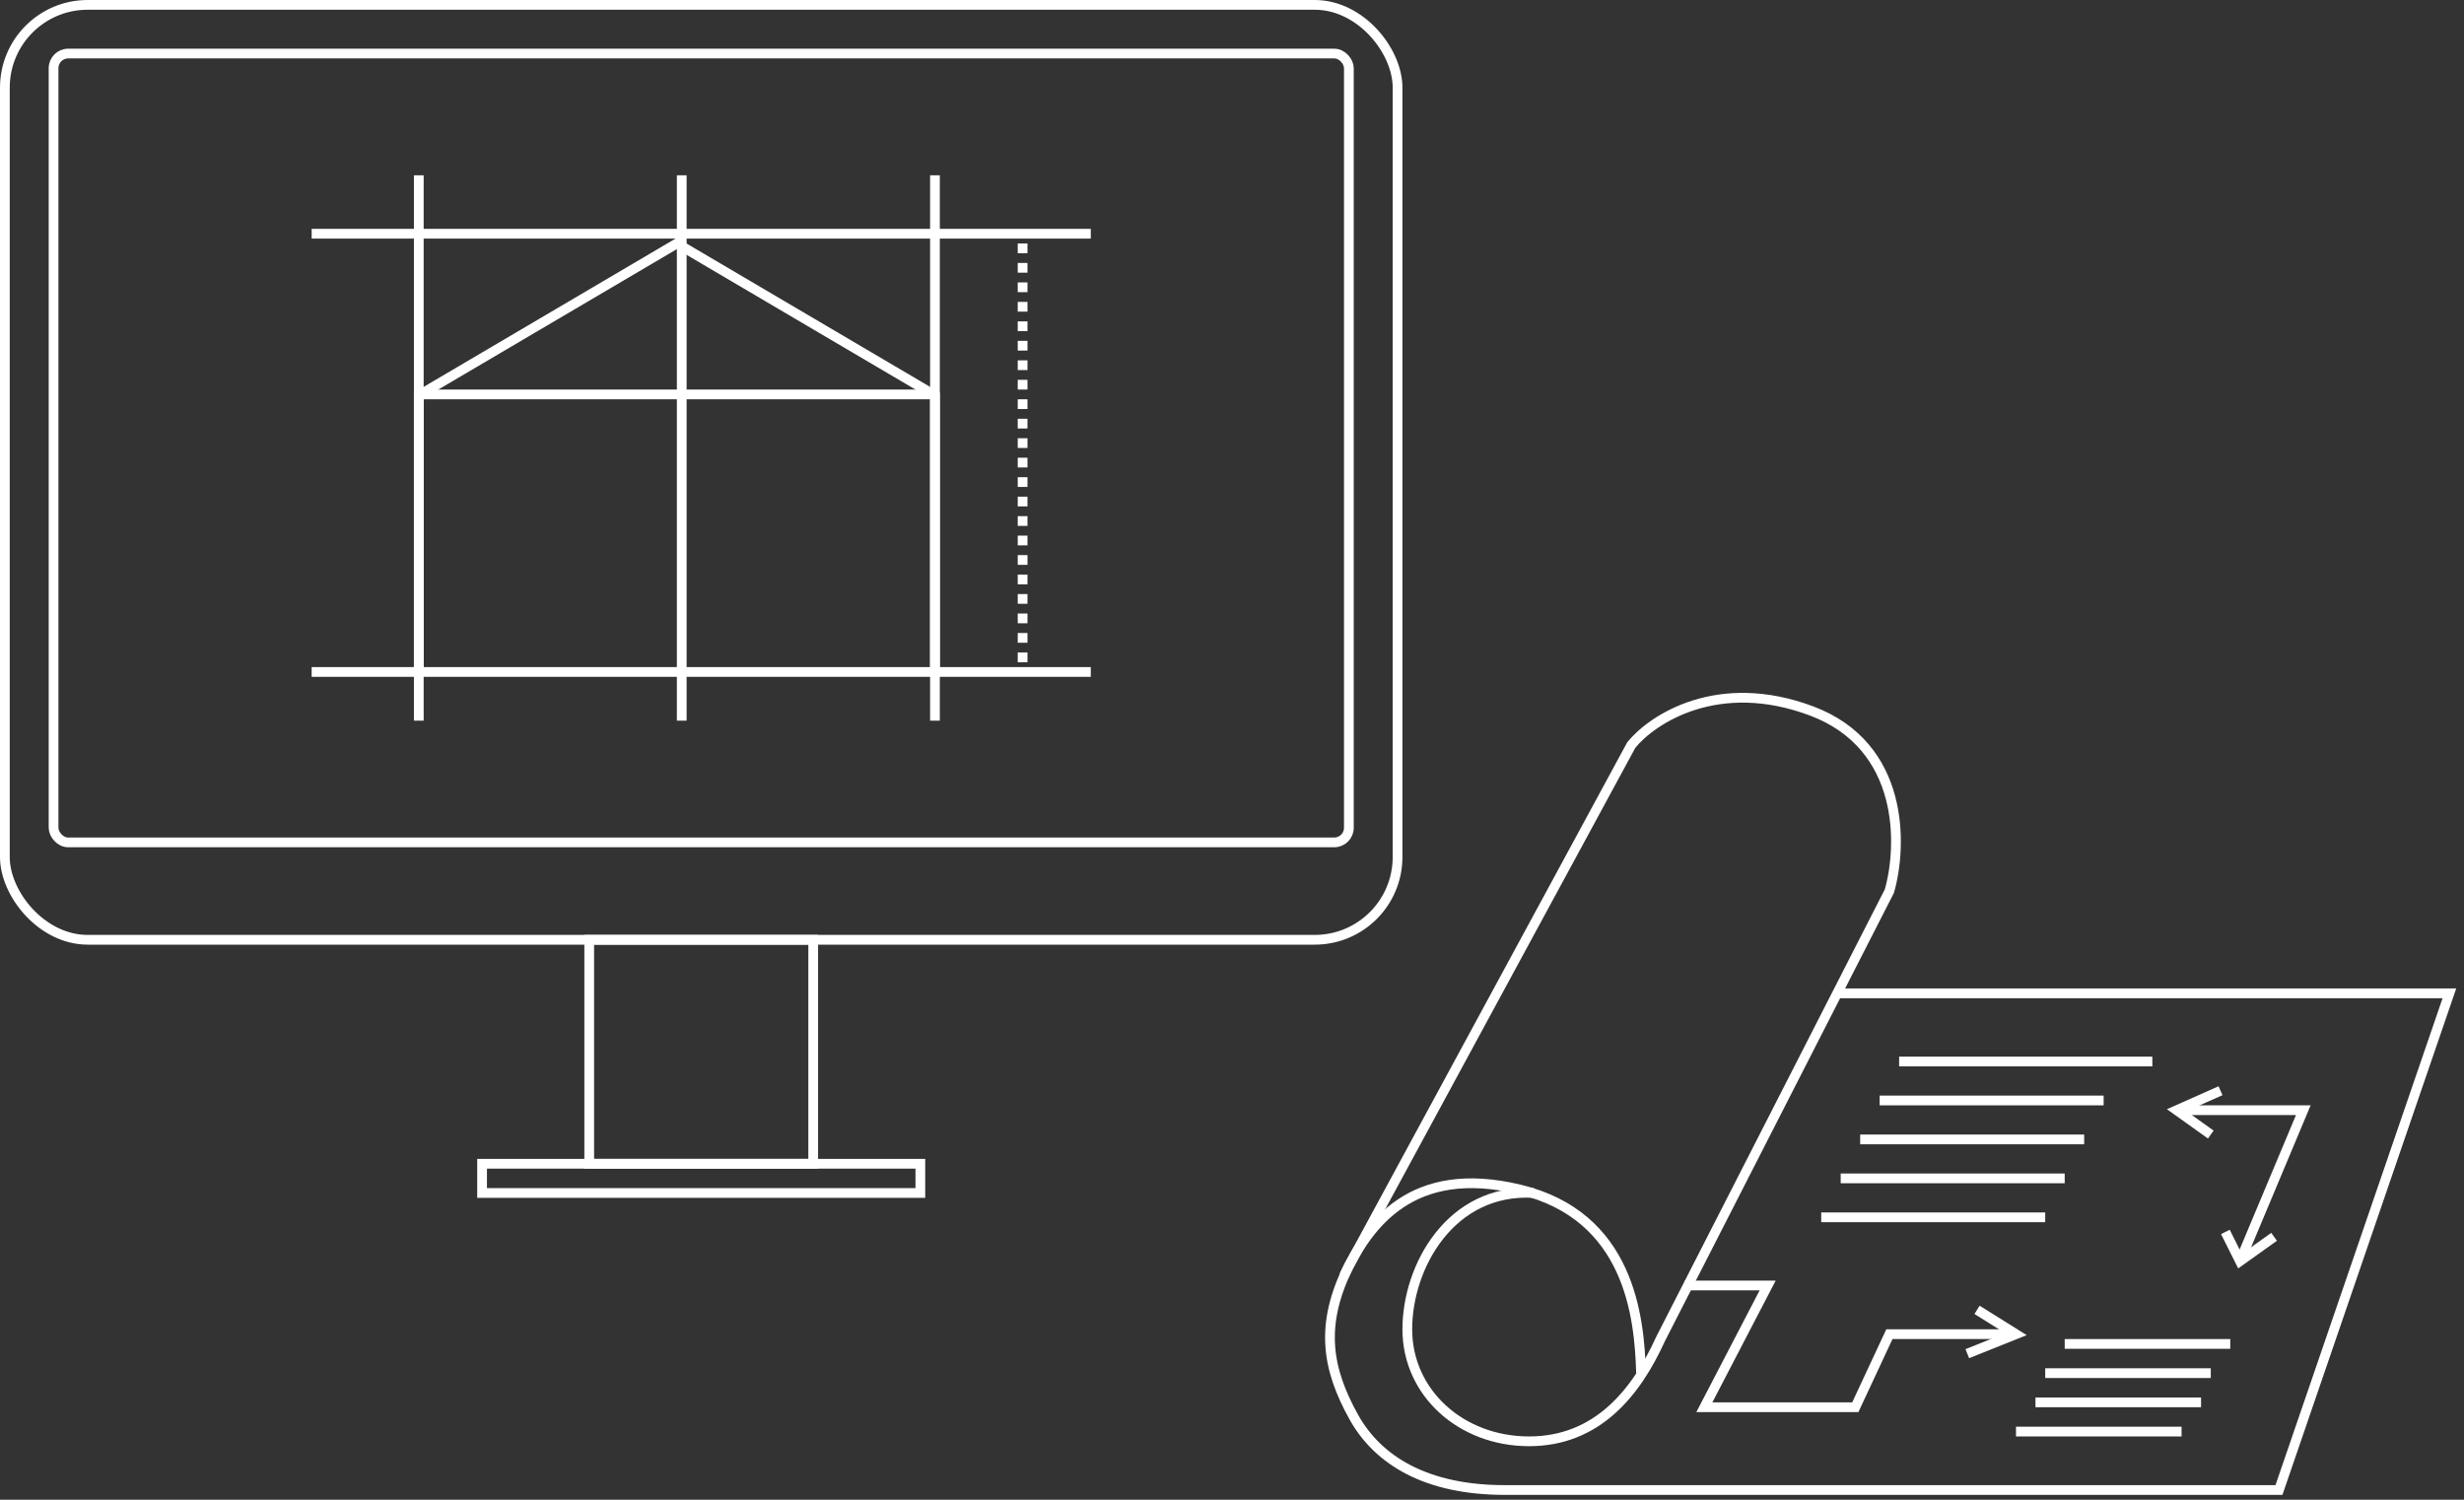 <svg width="253" height="154" viewBox="0 0 253 154" fill="none" xmlns="http://www.w3.org/2000/svg">
<rect x="0" y="0" width="253" height="154" fill="#333333" stroke="none"/>
<rect x="0.5" y="0.5" width="143" height="96" rx="8.5" stroke="white"/>
<rect x="5.5" y="5.5" width="133" height="81" rx="1.5" stroke="white"/>
<rect x="60.5" y="96.5" width="23" height="23" stroke="white"/>
<rect x="49.5" y="119.5" width="45" height="3" stroke="white"/>
<path d="M157.5 122.5C149 122 144.5 130 144.5 136.5C144.5 143 150 148 157 148C164 148 168 143 170.5 137.5L188.636 102M188.636 102L194 91.5C195.333 86.833 195.6 76.6 186 73C176.4 69.4 169.667 73.833 167.5 76.5L138.5 130C135.5 136 136.222 140.5 139 145.5C141.5 150 146.5 153 154.5 153H234L251.5 102H188.636Z" stroke="white"/>
<path d="M138 131C140.5 125.661 145 119.5 156 122.128C167.332 124.836 168.333 135.22 168.5 141" stroke="white"/>
<path d="M32 24H112" stroke="white"/>
<path d="M32 69H112" stroke="white"/>
<path d="M96 74L96 18" stroke="white"/>
<path d="M43 74L43 18" stroke="white"/>
<path d="M70 74L70 18" stroke="white"/>
<path d="M43 69V40.6L69.5 25L96 40.6V69" stroke="white"/>
<path d="M43 40.5H95.5" stroke="white"/>
<path d="M105 25V68" stroke="white" stroke-dasharray="1 1"/>
<path d="M195 109H221" stroke="white"/>
<path d="M191 117H214" stroke="white"/>
<path d="M187 125H210" stroke="white"/>
<path d="M189 121H212" stroke="white"/>
<path d="M193 113H216" stroke="white"/>
<path d="M210 141H227" stroke="white"/>
<path d="M207 147H224" stroke="white"/>
<path d="M209 144H226" stroke="white"/>
<path d="M212 138H229" stroke="white"/>
<path d="M224.5 114H236.5L230 129.5" stroke="white"/>
<path d="M228 112L223.5 114L227 116.5" stroke="white"/>
<path d="M233.5 127L230 129.5L228.5 126.5" stroke="white"/>
<path d="M206.5 137H194L190.5 144.5H175L181.5 132H173" stroke="white"/>
<path d="M203 134.5L207 137L202 139" stroke="white"/>
</svg>
